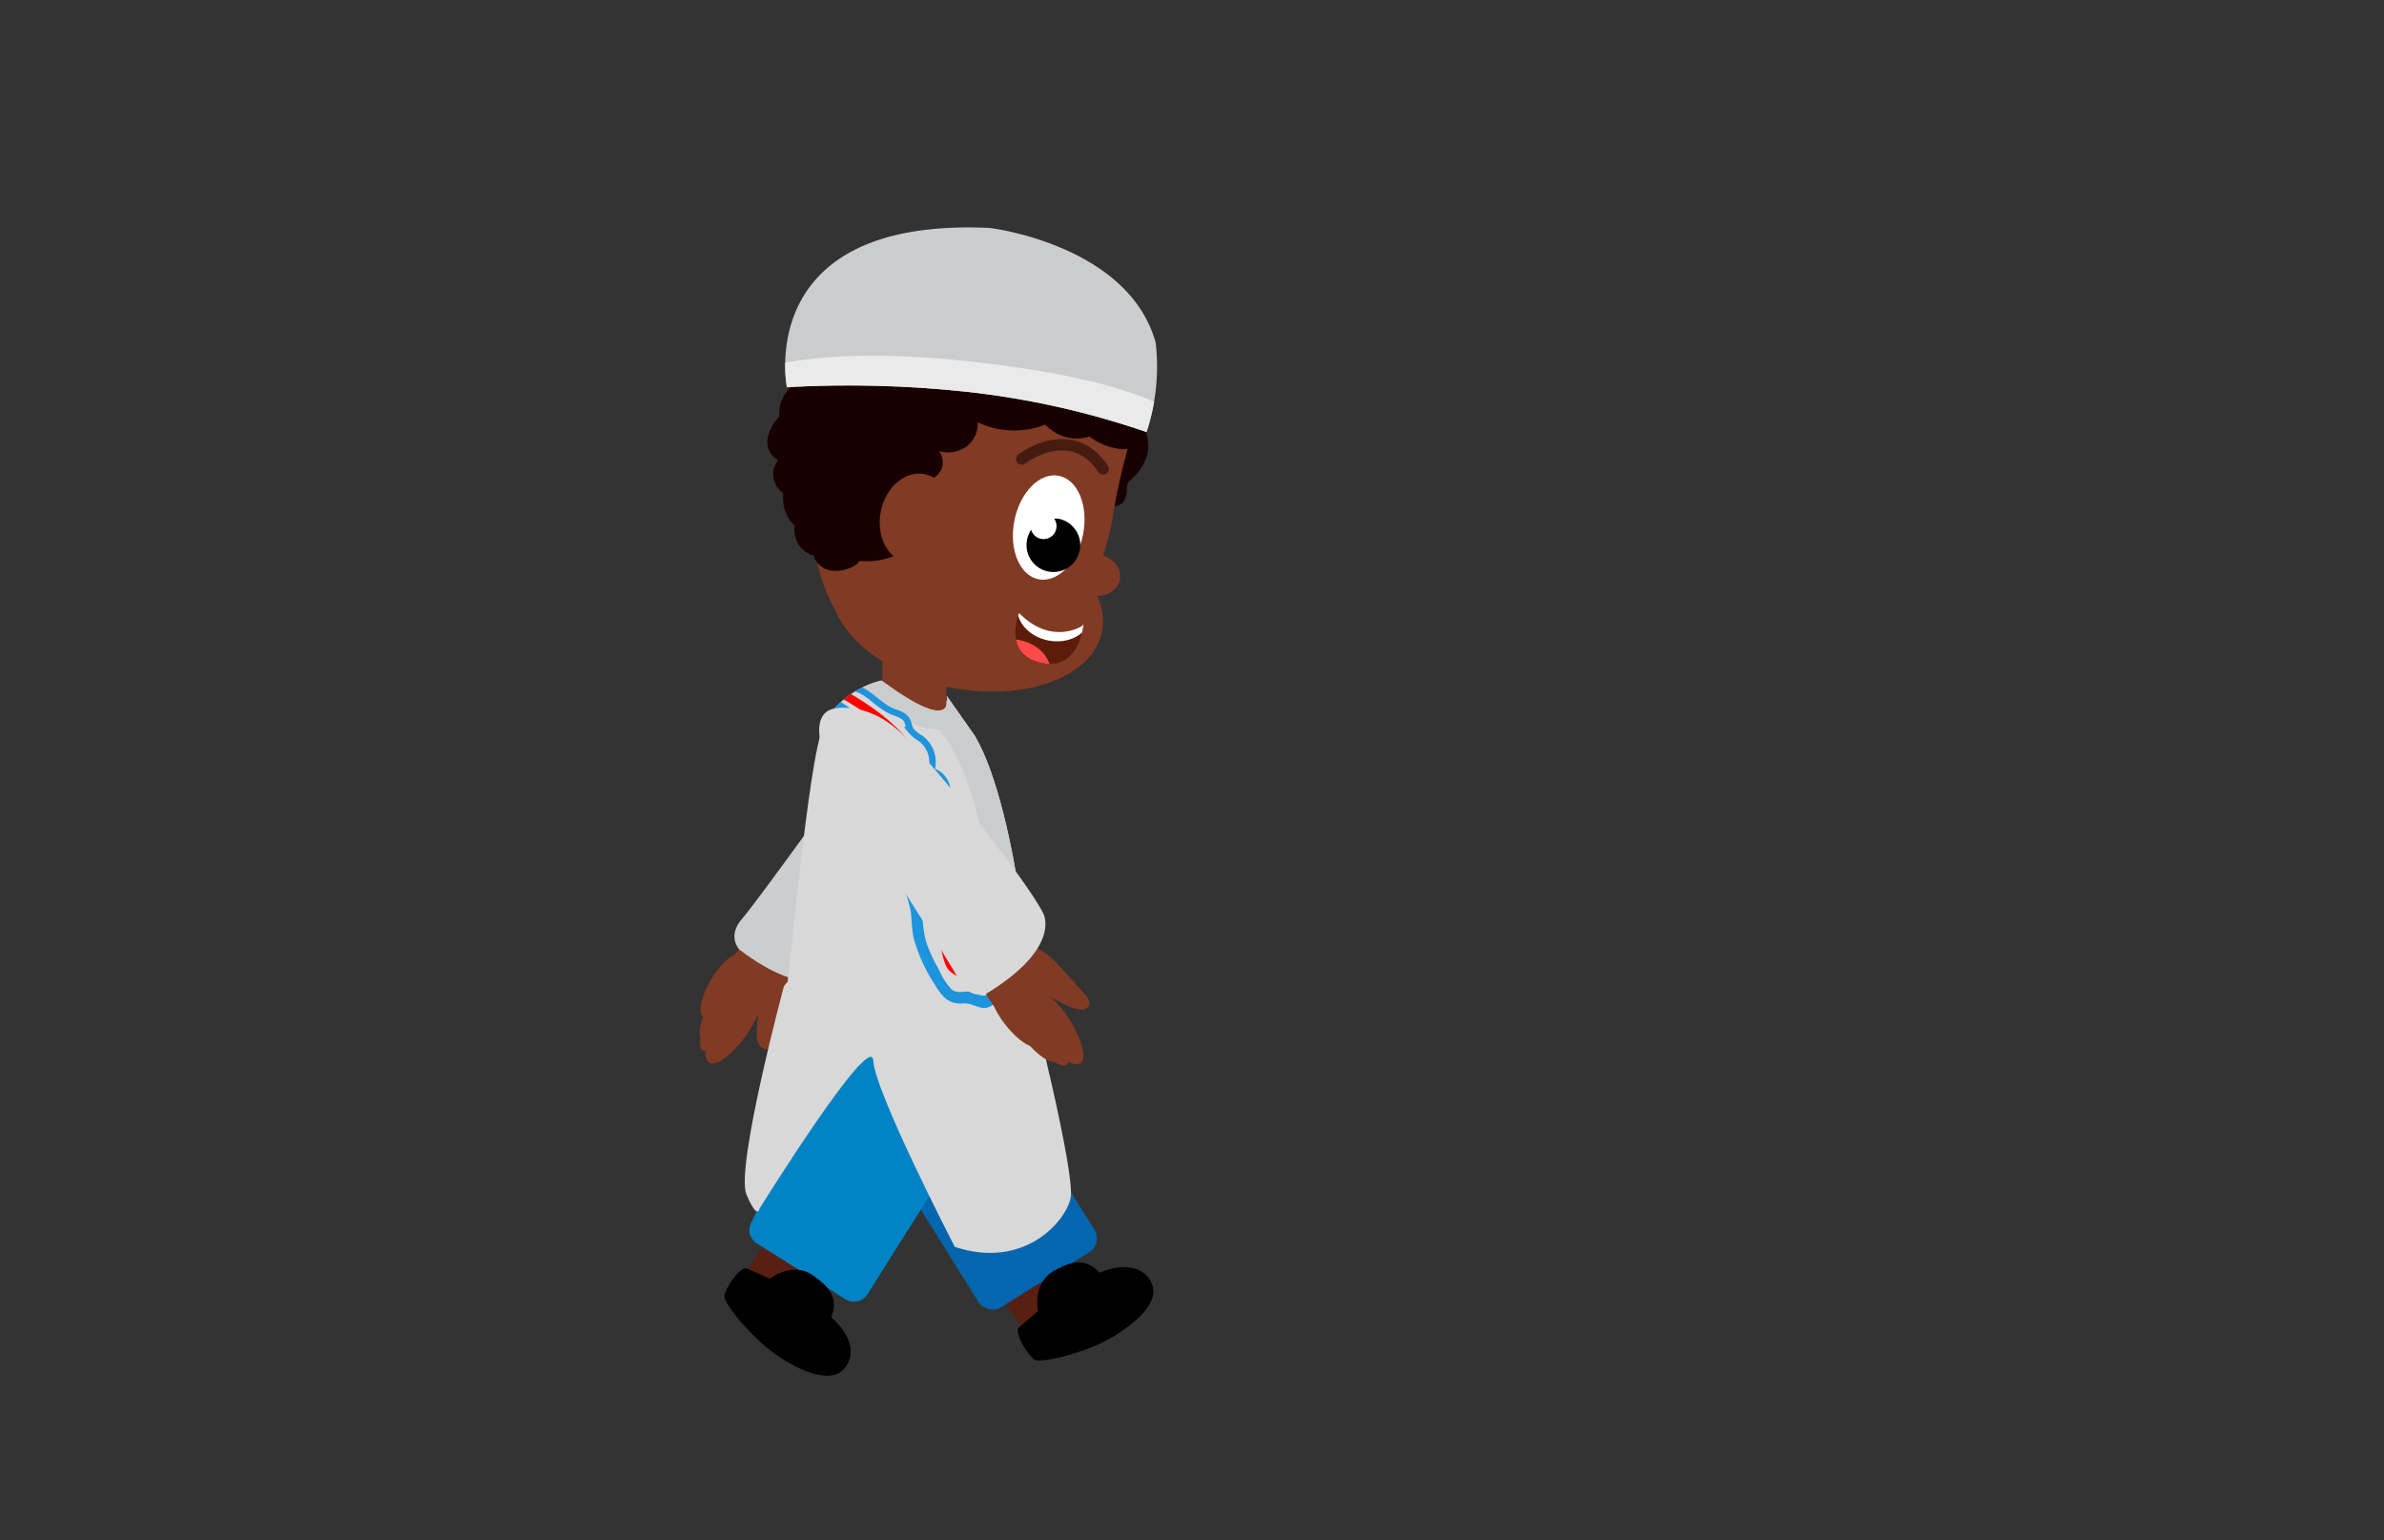 <svg id="Layer_5" data-name="Layer 5" xmlns="http://www.w3.org/2000/svg" xmlns:xlink="http://www.w3.org/1999/xlink" viewBox="0 0 260 168"><rect x="0" y="0" width="260" height="168" fill="#333333" stroke="none"/><defs><style>.cls-1{fill:#d8d8d8;}.cls-2{fill:#cbcccd;}.cls-3{fill:#5c1c09;}.cls-4{fill:#591f12;}.cls-5{fill:#0466af;}.cls-6{fill:#0083c4;}.cls-7{fill:#813a24;}.cls-8{fill:#cccdce;}.cls-9{clip-path:url(#clip-path);}.cls-10,.cls-11,.cls-15{fill:none;}.cls-10{stroke:red;stroke-width:0.91px;}.cls-10,.cls-11{stroke-miterlimit:10;}.cls-11{stroke:#1d94dc;stroke-width:0.7px;}.cls-12{fill:#1d94dc;}.cls-13{fill:#190000;}.cls-14{fill:#fff;}.cls-15{stroke:#461c11;stroke-linecap:round;stroke-linejoin:round;stroke-width:1.24px;}.cls-16{clip-path:url(#clip-path-2);}.cls-17{fill:#eaeaea;}.cls-18{clip-path:url(#clip-path-3);}.cls-19{fill:#ff4a4a;}</style><clipPath id="clip-path"><path class="cls-1" d="M96.14,74.22s-4.58.91-6.35,5-3.71,28.53-4.3,30.66,24.22,2.76,27.32,1.24c0,0-1.59-22.45-6.47-30.83l-3.1-4.42S104.57,80.47,96.14,74.22Z"/></clipPath><clipPath id="clip-path-2"><path class="cls-2" d="M107.94,24.86s15.14,1.8,18.1,12.52a22.72,22.72,0,0,1-1,9.74,90.53,90.53,0,0,0-19.61-4.39,120.36,120.36,0,0,0-19.61-.5S82.09,23.66,107.94,24.86Z"/></clipPath><clipPath id="clip-path-3"><path class="cls-3" d="M118.17,68.09s-.44,5.16-4.66,4.19-2.37-5.42-2.37-5.42c3.5,3.55,6.78,1.46,6.78,1.46A.92.92,0,0,0,118.17,68.09Z"/></clipPath></defs><rect class="cls-4" x="82.87" y="133.1" width="6.72" height="8.51" transform="translate(89.11 299.51) rotate(-148.9)"/><rect class="cls-4" x="108.95" y="135.78" width="6.72" height="8.51" transform="translate(282.83 196.13) rotate(146.94)"/><rect class="cls-5" x="98.36" y="111.03" width="14.9" height="30.89" rx="1.75" transform="translate(262.53 177.74) rotate(148.03)"/><path d="M111.06,144.83s1.11-1,2.15-1.82c0,0-.66-3,1.66-4.36s3.69-1.27,5.06.16c0,0,3.57-1.7,5.32.56s-1.08,4.71-3.86,6.42-8,3-8.64,2.47S110.7,145.62,111.06,144.83Z"/><path class="cls-6" d="M82.55,135.62l9.65,6.08a1.75,1.75,0,0,0,2.41-.55L109.21,118a1.75,1.75,0,0,0-.55-2.41L99,109.48c-.82-.51-4.34-1.83-4.86-1L82,133.21A1.74,1.74,0,0,0,82.55,135.62Z"/><path d="M81.38,138.32s1.35.58,2.57,1.14c0,0,2.42-1.91,4.64-.41s2.76,2.77,2.07,4.63c0,0,3.09,2.47,1.81,5S87.76,149.79,85,148s-6.16-5.87-6-6.69S80.5,138.34,81.38,138.32Z"/><path class="cls-7" d="M86.42,109.67l-1.89,3.83c-.2.41-.49.89-1,.91-.69,0-1-.88-1-1.57a18.88,18.88,0,0,1,.21-2.61c-.62-.18-1.18.41-1.56.94L77.79,116a1.05,1.05,0,0,1-.84-.88,3.28,3.28,0,0,1,.11-1.28L78.19,109a18.71,18.71,0,0,1,.82-2.86,9.39,9.39,0,0,1,1.77-2.82A4.41,4.41,0,0,1,83,101.83a3.4,3.4,0,0,1,3.12,1.1C87.85,104.85,87.48,107.52,86.42,109.67Z"/><ellipse class="cls-7" cx="80" cy="112.24" rx="4.53" ry="1.52" transform="translate(-57.8 109.33) rotate(-53.31)"/><ellipse class="cls-7" cx="78.59" cy="111.19" rx="3.88" ry="1.3" transform="translate(-57.03 123.28) rotate(-59.84)"/><ellipse class="cls-7" cx="78.56" cy="110.01" rx="3.88" ry="1.3" transform="translate(-56.03 122.68) rotate(-59.84)"/><ellipse class="cls-7" cx="79.32" cy="107.43" rx="3.88" ry="1.3" transform="matrix(0.5, -0.86, 0.86, 0.5, -53.42, 122.05)"/><path class="cls-8" d="M103.38,76.6s2.34,3.05.21,8.06-10,18.6-12.56,21.46c0,0-2.66,3.28-10.37-2.53,0,0-1.44-1.44.28-3.4S91.78,85.41,95.14,81,101.93,74.57,103.38,76.6Z"/><polygon class="cls-7" points="96.24 79.74 103.21 79.74 103.21 70.89 96.24 69.69 96.24 79.74"/><path class="cls-1" d="M112.26,108.13s5.11,19.92,4.49,22.59-5.21,7.74-12.62,5.27c0,0-8.69-16.8-8.89-20.3s-12.41,16.13-12.41,16.13-.19,1.35-1.42-1.54,4.08-22.7,4.08-22.7S88.65,101.4,112.26,108.13Z"/><path class="cls-1" d="M96.14,74.22s-4.58.91-6.35,5-3.71,28.53-4.3,30.66,24.22,2.76,27.32,1.24c0,0-1.59-22.45-6.47-30.83l-3.1-4.42S104.57,80.47,96.14,74.22Z"/><g class="cls-9"><path class="cls-2" d="M92.08,71.75s3.43,7.41,10.3,7.82c0,0,4.66,4,6.17,21.56l3.57-.14-4-29.52Z"/><path class="cls-10" d="M90.57,75s7.41,3.57,8.92,7.55,2.89,20.18,4.12,22.65,10.85,1.24,10.85,1.24"/><path class="cls-11" d="M92.48,75c1.85-.16,3.09,1.85,4.79,2.58.57.24,1.25.37,1.59.89.23.35.24.8.45,1.15a3.76,3.76,0,0,0,1.12.93,3.25,3.25,0,0,1,1.13,3.54A2.29,2.29,0,0,1,103.29,86a6.62,6.62,0,0,1-.24,2.72,2.34,2.34,0,0,1,.57,4.26,3.91,3.91,0,0,1,.77,5,5.2,5.2,0,0,1,1.32,4.64,1.8,1.8,0,0,1,2.05,1.45,1.62,1.62,0,0,1,2.77.35,2.22,2.22,0,0,1,3.77,0"/><path class="cls-12" d="M89.53,76.92A9.62,9.62,0,0,1,94,80.38c1,1.51,1.26,3.23,2,4.85a7.19,7.19,0,0,1,.64,1.45,10.17,10.17,0,0,1,0,1.83,4.82,4.82,0,0,0,.66,2.19,5.74,5.74,0,0,1,.82,3,8,8,0,0,0,.33,2.89,13.62,13.62,0,0,1,.88,2.85c.12,1,.11,1.93.32,2.88a17.72,17.72,0,0,0,2.34,5.12c.81,1.32,1.48,2.12,3.07,2,.82-.06,1.3.37,2.08.48s1-.35,1.65-.6c.91-.38,1.8.3,2.74,0s1.24-1.28,2.29-1.35c1.37-.1,3,.52,3.59-1.25.22-.72-.91-1-1.13-.31-.27.89-1.85.39-2.46.38a2.42,2.42,0,0,0-1.62.52c-.41.33-.48.57-1,.73a2.18,2.18,0,0,1-1.29-.07,2.46,2.46,0,0,0-1.7.3,1.61,1.61,0,0,1-1.37.25c-.24-.07-.46-.24-.7-.31-.81-.24-1.55.26-2.33-.27a7.21,7.21,0,0,1-1.43-2.24,15.14,15.14,0,0,1-1.29-2.73c-.6-1.77-.35-3.66-1-5.42a9.65,9.65,0,0,1-.81-2.78,20.36,20.36,0,0,0,0-2.59,6.77,6.77,0,0,0-.83-2,6.37,6.37,0,0,1-.57-3.1,4.64,4.64,0,0,0-.5-1.85,21.28,21.28,0,0,1-1-2.8,10.82,10.82,0,0,0-6.49-6.74c-.71-.27-1,.87-.31,1.13Z"/></g><path class="cls-7" d="M115.4,105.21l2.87,3.16c.31.34.64.78.5,1.22-.22.66-1.17.57-1.82.32a18.91,18.91,0,0,1-2.35-1.15c-.39.51,0,1.25.31,1.79l3.2,5A1.08,1.08,0,0,1,117,116a3.26,3.26,0,0,1-1.15-.57l-4.12-2.83a19,19,0,0,1-2.36-1.82,9.52,9.52,0,0,1-2-2.68,4.32,4.32,0,0,1-.53-2.55,3.39,3.39,0,0,1,2.17-2.5C111.44,102.11,113.79,103.44,115.4,105.21Z"/><ellipse class="cls-7" cx="115.44" cy="112.12" rx="1.52" ry="4.53" transform="translate(-41.77 77.72) rotate(-31.82)"/><ellipse class="cls-7" cx="113.94" cy="113.06" rx="1.3" ry="3.88" transform="translate(-45.56 95.1) rotate(-38.35)"/><ellipse class="cls-7" cx="112.84" cy="112.65" rx="1.3" ry="3.88" transform="translate(-45.55 94.33) rotate(-38.35)"/><ellipse class="cls-7" cx="110.71" cy="111" rx="1.3" ry="3.88" transform="translate(-44.99 92.65) rotate(-38.35)"/><path class="cls-1" d="M90.84,77.31s3.69-1,7.57,2.76,13.67,16.08,15.37,19.55c0,0,2.08,3.68-6.15,8.72,0,0-1.86.82-3.06-1.5s-9.78-15.5-12.66-20.25S88.42,77.92,90.84,77.31Z"/><path class="cls-13" d="M125.09,49.69a5.59,5.59,0,0,1-1.75,2.62,2.13,2.13,0,0,0-.3.3,1.36,1.36,0,0,0-.14.77,2.19,2.19,0,0,1-.45,1.44,1.73,1.73,0,0,1-2.34-.06,3.73,3.73,0,0,1-1-2.33A8.12,8.12,0,0,1,120.16,47a3.36,3.36,0,0,1,2.71-1.78C124.84,45.3,125.56,48.13,125.09,49.69Z"/><ellipse class="cls-7" cx="105.71" cy="65.89" rx="9.18" ry="15.01" transform="matrix(0.19, -0.98, 0.98, 0.19, 20.83, 157.07)"/><path class="cls-7" d="M88.67,52.94c-1.13,10.86,4,20.16,13.9,21.19s17.05-7.19,18.82-18c3-18.26,10.5-16.21-14.7-21.35C96.94,32.82,89.81,42.08,88.67,52.94Z"/><ellipse class="cls-14" cx="114.38" cy="57.53" rx="5.75" ry="3.82" transform="translate(36.04 158.81) rotate(-78.98)"/><path d="M112.46,57.78a1.41,1.41,0,0,0,2.74-.13,1.4,1.4,0,0,0-.23-1.08,3.15,3.15,0,0,1,.43,0A2.93,2.93,0,1,1,112,58.94,2.83,2.83,0,0,1,112.46,57.78Z"/><path class="cls-15" d="M111.42,50.06s5.38-4.13,8.89,1.08"/><ellipse class="cls-7" cx="119.5" cy="62.72" rx="2.27" ry="2.68" transform="translate(35.1 168.02) rotate(-78.98)"/><path class="cls-13" d="M122.43,49a7.1,7.1,0,0,1-3.62-1.39A4.62,4.62,0,0,1,114,46.3a9.21,9.21,0,0,1-7.38-.25,3.05,3.05,0,0,1-1.22,2.65,3.5,3.5,0,0,1-3,.5,2,2,0,0,1,.17,2.19,2.18,2.18,0,0,1-2.07,1,2.39,2.39,0,0,1-.23,2.92,2.76,2.76,0,0,1-3,.55,3.23,3.23,0,0,1-4.76,1,6.75,6.75,0,0,1-3.19-.23,2.84,2.84,0,0,1-1.91-2.29A2.92,2.92,0,0,1,84.67,53a2.49,2.49,0,0,1,.19-2.8,2.3,2.3,0,0,1-1.15-2.36A4.79,4.79,0,0,1,85,45.44a3.85,3.85,0,0,1,2.24-3.86A12.67,12.67,0,0,1,92,40.44l8.93-.95c5.86-.61,12.12-1.17,17.46,1.36a32.39,32.39,0,0,1,3.89,2.31c1.12.75,2.83,2,2.87,3.43A2.71,2.71,0,0,1,122.43,49Z"/><path class="cls-2" d="M107.94,24.86s15.14,1.8,18.1,12.52a22.72,22.72,0,0,1-1,9.74,90.53,90.53,0,0,0-19.61-4.39,120.36,120.36,0,0,0-19.61-.5S82.09,23.66,107.94,24.86Z"/><g class="cls-16"><path class="cls-17" d="M128.12,45.15s-3.78-3.76-22.72-5.77-25,1.81-25,1.81l2.09,7.34L128.21,53Z"/></g><path class="cls-13" d="M98.58,60.12a8,8,0,0,1-5.25,1,6.87,6.87,0,0,1-2.83-.7A2.84,2.84,0,0,1,89,58.07a3.14,3.14,0,0,1-3-1.56A4.34,4.34,0,0,1,85.6,53a6.34,6.34,0,0,1,5.05-4.13,8.94,8.94,0,0,1,6.48,1.71C99.68,52.41,101.77,57.89,98.58,60.12Z"/><ellipse class="cls-7" cx="99.86" cy="56.54" rx="4.93" ry="3.88" transform="translate(25.28 143.76) rotate(-78.98)"/><path class="cls-3" d="M118.17,68.09s-.44,5.16-4.66,4.19-2.37-5.42-2.37-5.42c3.5,3.55,6.78,1.46,6.78,1.46A.92.92,0,0,0,118.17,68.09Z"/><g class="cls-18"><ellipse class="cls-19" cx="110.56" cy="73.07" rx="3.33" ry="4.08" transform="translate(17.7 167.63) rotate(-78.98)"/><ellipse class="cls-14" cx="114.97" cy="66.59" rx="3.33" ry="4.08" transform="translate(27.63 166.71) rotate(-78.98)"/></g><path class="cls-13" d="M90.72,62.24a2.37,2.37,0,0,1-2-1.64,2.91,2.91,0,0,1-2-3.46,3.44,3.44,0,0,1,3.36-2.43,2.81,2.81,0,0,1,1.33.35,3.91,3.91,0,0,1,1.3,1.54,7.24,7.24,0,0,1,.83,2.2,15.84,15.84,0,0,1,.4,1.69C94,61.83,91.76,62.4,90.72,62.24Z"/></svg>